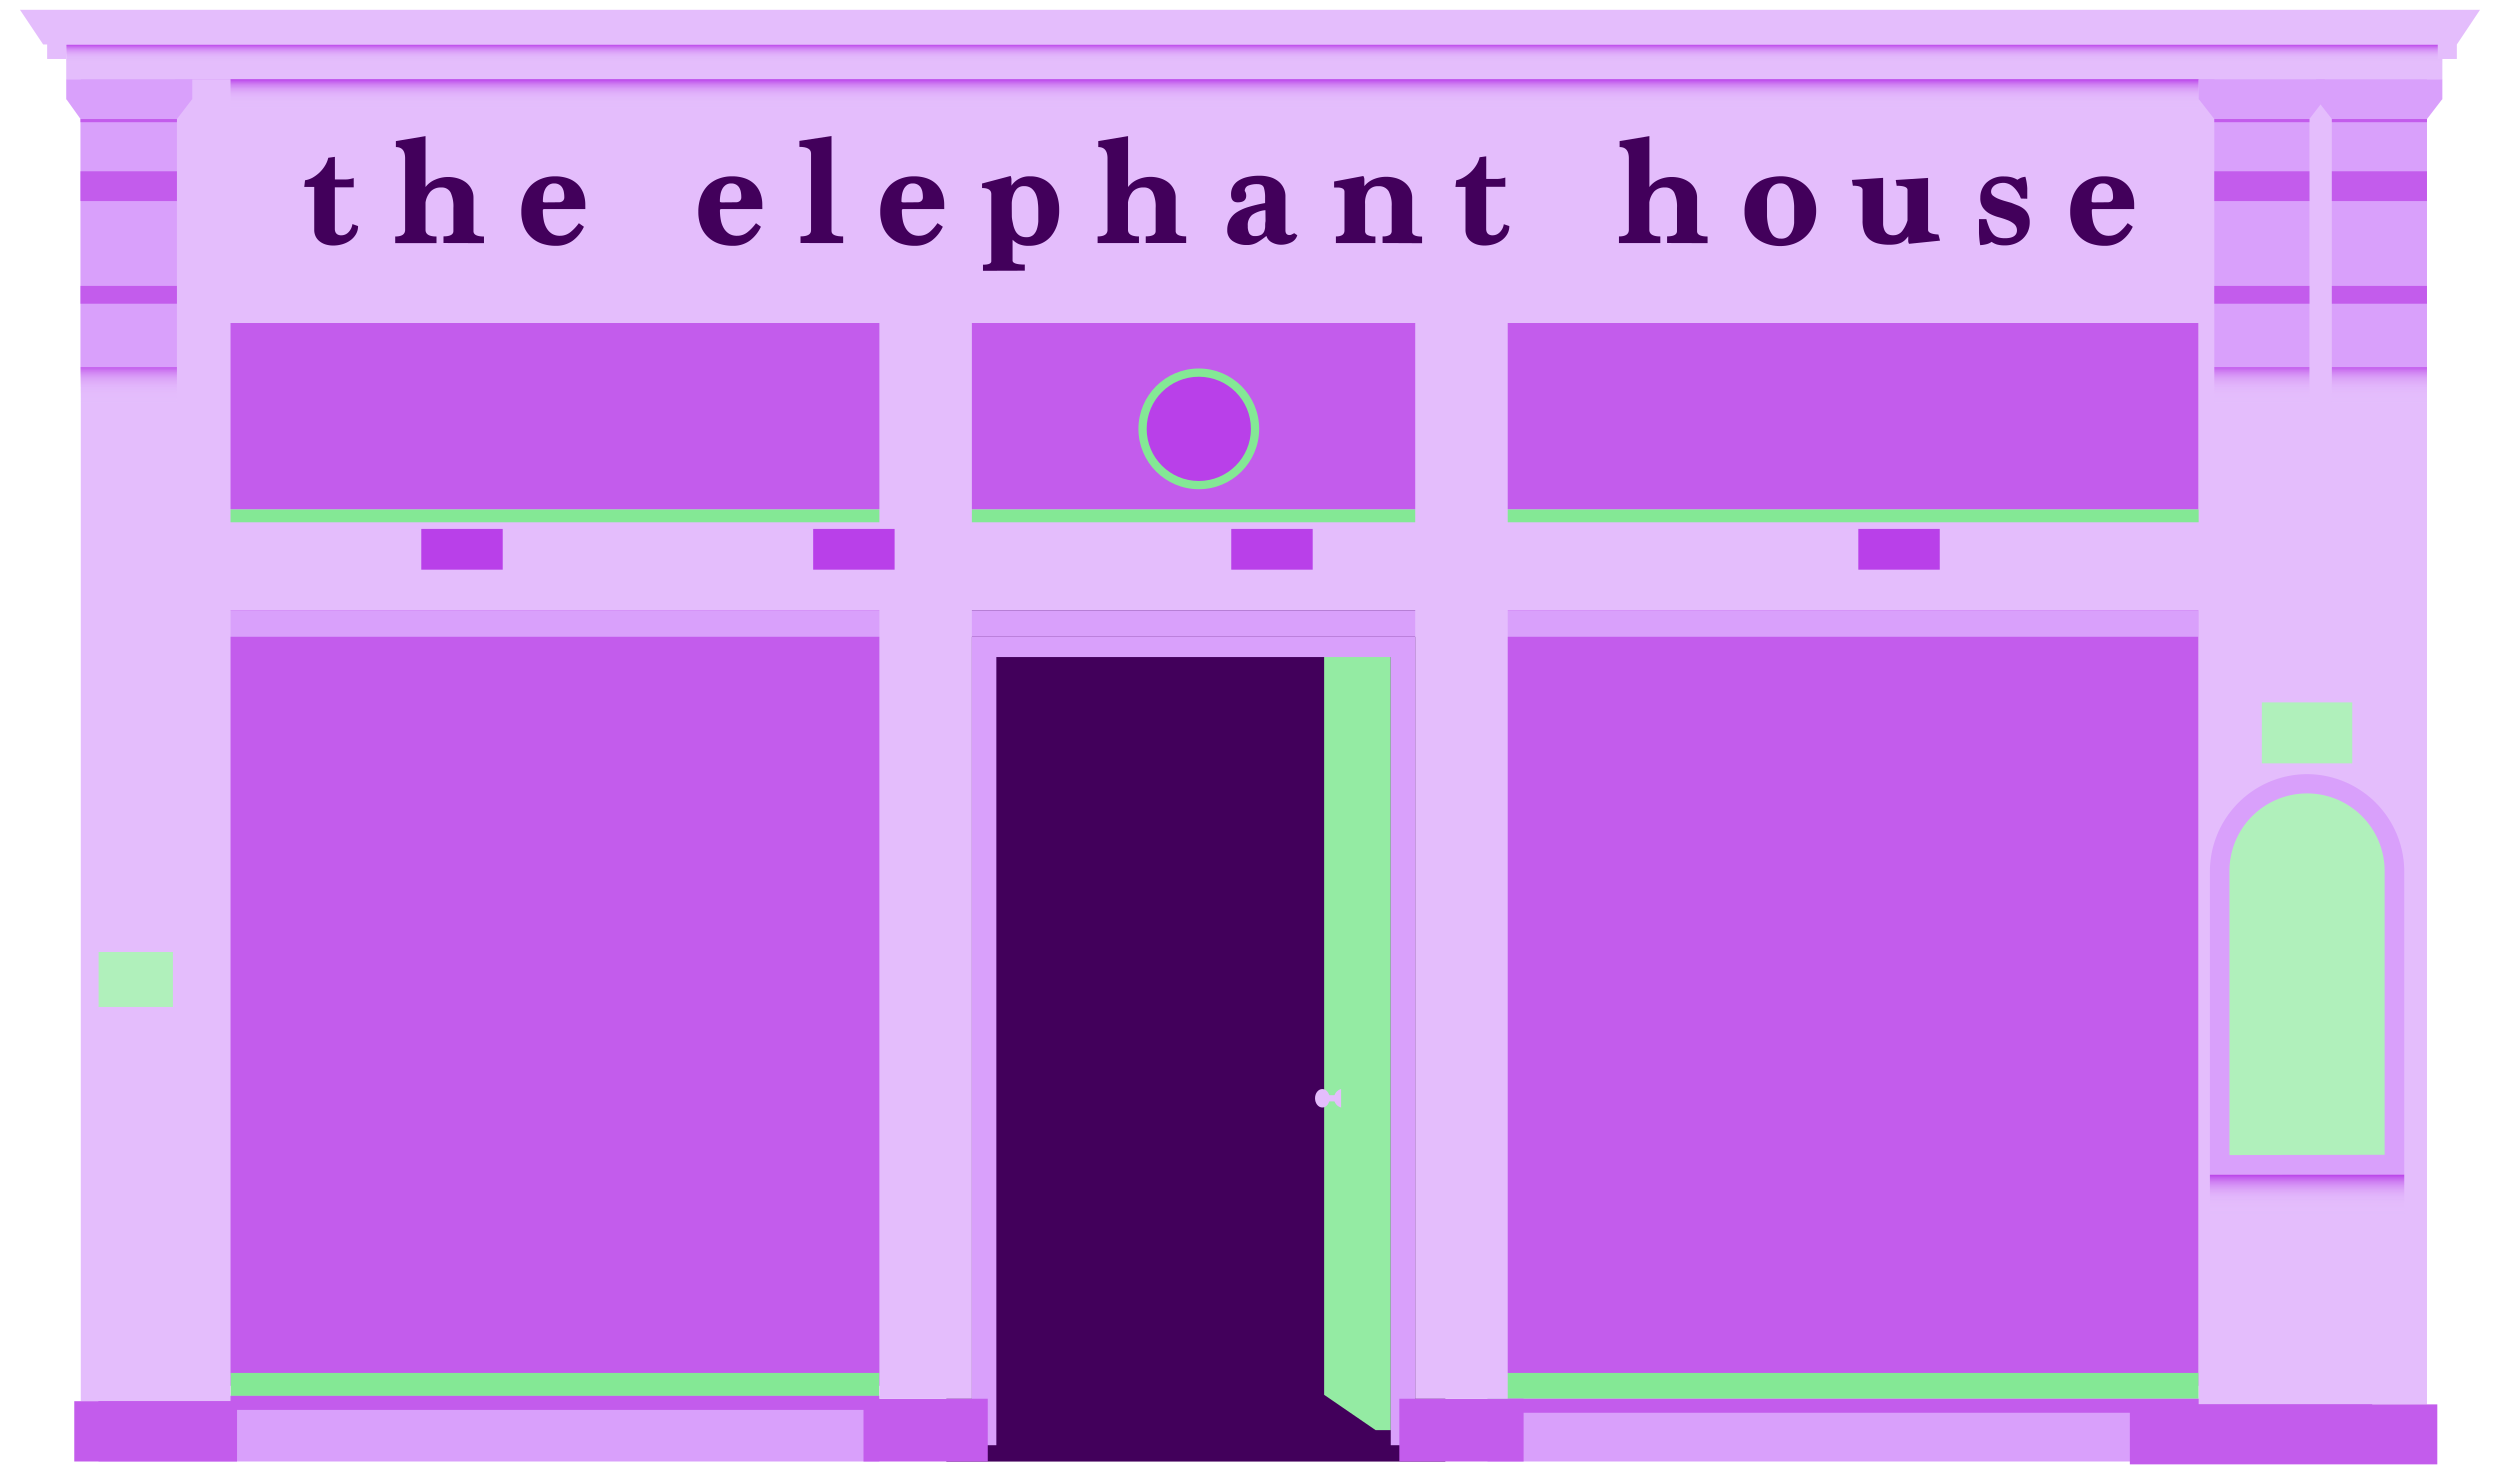 <svg id="Layer_1" data-name="Layer 1" xmlns="http://www.w3.org/2000/svg" xmlns:xlink="http://www.w3.org/1999/xlink" viewBox="0 0 376 221"><defs><style>.cls-1{fill:#42005b;}.cls-2{fill:#94eba3;}.cls-3{fill:#e4bdfc;}.cls-4{fill:#d9a0fb;}.cls-5{fill:#c35cec;}.cls-6{fill:#84e895;}.cls-7{fill:url(#linear-gradient);}.cls-8{fill:url(#linear-gradient-2);}.cls-9{fill:#b940e9;}.cls-10{fill:#b0f0bb;}.cls-11{fill:url(#linear-gradient-3);}.cls-12{fill:url(#linear-gradient-4);}.cls-13{fill:url(#linear-gradient-5);}.cls-14{fill:url(#linear-gradient-6);}</style><linearGradient id="linear-gradient" x1="188.64" y1="9.91" x2="188.64" y2="6.69" gradientUnits="userSpaceOnUse"><stop offset="0" stop-color="#e4bdfc" stop-opacity="0"/><stop offset="0.11" stop-color="#e3bafc" stop-opacity="0.02"/><stop offset="0.24" stop-color="#e1b3fa" stop-opacity="0.08"/><stop offset="0.38" stop-color="#dca7f9" stop-opacity="0.18"/><stop offset="0.53" stop-color="#d695f6" stop-opacity="0.32"/><stop offset="0.67" stop-color="#cf7ff3" stop-opacity="0.49"/><stop offset="0.83" stop-color="#c564ee" stop-opacity="0.71"/><stop offset="0.98" stop-color="#bb45ea" stop-opacity="0.96"/><stop offset="1" stop-color="#b940e9"/></linearGradient><linearGradient id="linear-gradient-2" x1="179.69" y1="16.39" x2="179.69" y2="11.91" xlink:href="#linear-gradient"/><linearGradient id="linear-gradient-3" x1="346.98" y1="182.72" x2="346.98" y2="176.67" xlink:href="#linear-gradient"/><linearGradient id="linear-gradient-4" x1="340.18" y1="60.83" x2="340.18" y2="55.21" gradientUnits="userSpaceOnUse"><stop offset="0" stop-color="#e4bdfc" stop-opacity="0"/><stop offset="0.11" stop-color="#e3bbfc" stop-opacity="0.02"/><stop offset="0.24" stop-color="#e1b5fb" stop-opacity="0.08"/><stop offset="0.38" stop-color="#deacf9" stop-opacity="0.18"/><stop offset="0.52" stop-color="#da9ff7" stop-opacity="0.31"/><stop offset="0.67" stop-color="#d48ef4" stop-opacity="0.49"/><stop offset="0.82" stop-color="#cd79f1" stop-opacity="0.7"/><stop offset="0.97" stop-color="#c561ed" stop-opacity="0.95"/><stop offset="1" stop-color="#c35cec"/></linearGradient><linearGradient id="linear-gradient-5" x1="19.36" y1="60.83" x2="19.36" y2="55.21" xlink:href="#linear-gradient-4"/><linearGradient id="linear-gradient-6" x1="357.87" y1="60.83" x2="357.87" y2="55.21" xlink:href="#linear-gradient-4"/></defs><title>edinburgh_colouredlandmarks</title><rect class="cls-1" x="142.33" y="89.84" width="75.05" height="129.98"/><polygon class="cls-2" points="209.17 215.09 206.89 215.09 199.15 209.78 199.15 97.99 209.17 97.99 209.17 215.09"/><ellipse class="cls-3" cx="198.88" cy="165.18" rx="1.1" ry="1.39"/><rect class="cls-3" x="199.11" y="164.72" width="1.79" height="0.93"/><path class="cls-3" d="M201.7,163.79v2.78a1.44,1.44,0,0,1,0-2.78Z"/><polygon class="cls-4" points="212.84 95.78 212.84 217.36 209.17 217.36 209.17 98.82 149.85 98.82 149.85 217.36 146.16 217.36 146.16 95.78 212.84 95.78"/><rect class="cls-5" x="31.09" y="43" width="103.47" height="165.43"/><rect class="cls-5" x="221.67" y="43" width="109.01" height="165.43"/><rect class="cls-5" x="142.33" y="43" width="73.53" height="41.21"/><rect class="cls-4" x="223.72" y="210.37" width="129.22" height="9.44"/><rect class="cls-6" x="223.72" y="206.49" width="106.96" height="3.88"/><rect class="cls-6" x="34.67" y="206.49" width="97.59" height="3.88"/><rect class="cls-5" x="223.72" y="210.37" width="133.06" height="2.11"/><rect class="cls-3" x="9.96" y="6.69" width="357.37" height="5.22"/><rect class="cls-7" x="9.96" y="6.69" width="357.37" height="3.22"/><polygon class="cls-3" points="3 1.47 373 1.47 369.51 6.69 6.49 6.69 3 1.47"/><rect class="cls-3" x="26.35" y="11.91" width="306.67" height="36.67"/><rect class="cls-8" x="26.35" y="11.91" width="306.67" height="4.49"/><rect class="cls-3" x="26.35" y="76.62" width="306.67" height="15.18"/><rect class="cls-4" x="26.35" y="91.8" width="306.67" height="3.97"/><rect class="cls-6" x="26.35" y="76.62" width="306.67" height="1.93"/><rect class="cls-3" x="330.68" y="11.91" width="34.34" height="199.31"/><rect class="cls-4" x="333.03" y="17.9" width="14.31" height="37.31"/><rect class="cls-4" x="330.68" y="11.91" width="18.96" height="3.01"/><polygon class="cls-4" points="347.33 17.9 333.03 17.9 330.68 14.89 349.64 14.89 347.33 17.9"/><rect class="cls-5" x="333.03" y="17.9" width="14.31" height="0.48"/><rect class="cls-5" x="333.03" y="25.76" width="14.31" height="4.48"/><rect class="cls-5" x="333.03" y="43" width="14.31" height="2.68"/><rect class="cls-4" x="350.71" y="17.9" width="14.31" height="37.31"/><rect class="cls-4" x="348.37" y="11.91" width="18.96" height="3.01"/><polygon class="cls-4" points="365.02 17.9 350.71 17.9 348.37 14.89 367.33 14.89 365.02 17.9"/><rect class="cls-5" x="350.71" y="17.9" width="14.31" height="0.48"/><rect class="cls-5" x="350.71" y="25.76" width="14.31" height="4.48"/><rect class="cls-5" x="350.71" y="43" width="14.31" height="2.68"/><rect class="cls-5" x="320.33" y="211.22" width="46.24" height="9.02"/><rect class="cls-4" x="14.83" y="209.95" width="117.43" height="9.87" transform="translate(147.08 429.76) rotate(-180)"/><rect class="cls-5" x="14.83" y="209.95" width="117.43" height="2.11" transform="translate(147.08 422) rotate(-180)"/><rect class="cls-3" x="12.14" y="11.91" width="22.52" height="198.84" transform="translate(46.81 222.65) rotate(-180)"/><rect class="cls-5" x="11.16" y="210.75" width="24.48" height="9.07" transform="translate(46.81 430.56) rotate(-180)"/><rect class="cls-5" x="210.46" y="210.37" width="18.69" height="9.44"/><rect class="cls-5" x="129.87" y="210.37" width="18.69" height="9.44"/><rect class="cls-3" x="132.26" y="48.58" width="13.91" height="161.79"/><rect class="cls-3" x="212.85" y="48.58" width="13.91" height="161.79"/><rect class="cls-3" x="7.09" y="6" width="2.87" height="2.87"/><rect class="cls-3" x="366.64" y="6" width="2.87" height="2.87"/><rect class="cls-4" x="12.11" y="17.9" width="14.5" height="37.31"/><rect class="cls-4" x="9.96" y="11.91" width="18.96" height="3.01"/><polygon class="cls-4" points="26.61 17.9 12.11 17.9 9.96 14.89 28.92 14.89 26.61 17.9"/><rect class="cls-5" x="12.11" y="17.9" width="14.5" height="0.48"/><rect class="cls-5" x="12.11" y="25.76" width="14.5" height="4.48"/><rect class="cls-5" x="12.11" y="43" width="14.5" height="2.68"/><rect class="cls-9" x="63.36" y="79.55" width="12.25" height="6.13"/><rect class="cls-9" x="122.3" y="79.55" width="12.25" height="6.13"/><rect class="cls-9" x="185.18" y="79.55" width="12.25" height="6.13"/><rect class="cls-9" x="279.49" y="79.55" width="12.25" height="6.13"/><rect class="cls-10" x="340.18" y="105.64" width="13.6" height="9.17"/><rect class="cls-10" x="14.83" y="143.18" width="11.18" height="8.27"/><circle class="cls-6" cx="180.3" cy="64.5" r="9.08"/><circle class="cls-9" cx="180.3" cy="64.5" r="7.84"/><path class="cls-4" d="M361.6,176.67V131A14.66,14.66,0,0,0,347,116.43h0A14.66,14.66,0,0,0,332.37,131v45.63Z"/><path class="cls-10" d="M335.31,173.72V131a11.67,11.67,0,1,1,23.34,0v42.68Z"/><rect class="cls-11" x="332.37" y="176.67" width="29.23" height="6.05"/><path class="cls-1" d="M53.85,34a2.38,2.38,0,0,1-.32,1.23,3,3,0,0,1-.84.92,3.91,3.91,0,0,1-1.19.58,4.82,4.82,0,0,1-1.38.2,3.94,3.94,0,0,1-1.07-.14,2.78,2.78,0,0,1-.91-.44,2.12,2.12,0,0,1-.64-.74,2.23,2.23,0,0,1-.24-1.06V28.11H45.76l.12-1A3.48,3.48,0,0,0,47,26.73,5.66,5.66,0,0,0,48,26a5.16,5.16,0,0,0,.86-1.05,3.94,3.94,0,0,0,.51-1.22l1-.14v3.4H52a3.1,3.1,0,0,0,.59-.06,6.13,6.13,0,0,0,.61-.15v1.39H50.36V34c0,.16,0,.32,0,.48a1.2,1.2,0,0,0,.1.45.79.79,0,0,0,.3.33,1.07,1.07,0,0,0,.58.13,1.48,1.48,0,0,0,1.08-.47A2.14,2.14,0,0,0,53,33.7Z"/><path class="cls-1" d="M66.7,36.55v-1q1.49,0,1.49-.8V31.27a5,5,0,0,0-.41-2.3,1.46,1.46,0,0,0-1.4-.77,2.11,2.11,0,0,0-1.61.59A3.15,3.15,0,0,0,64,30.45v4.12q0,1,1.65,1v1H59.44v-1q1.49,0,1.49-1V23.82q0-1.7-1.39-1.7v-.9L64,20.47v7.66A3.55,3.55,0,0,1,65.5,27a4.83,4.83,0,0,1,1.89-.38,5.08,5.08,0,0,1,1.44.2,3.86,3.86,0,0,1,1.21.59,3,3,0,0,1,.85,1,2.77,2.77,0,0,1,.32,1.36v5c0,.53.53.8,1.58.8v1Z"/><path class="cls-1" d="M87.82,34.1a5.49,5.49,0,0,1-1.71,2.12,4.16,4.16,0,0,1-2.49.75,6.48,6.48,0,0,1-2.13-.33,4.46,4.46,0,0,1-1.64-1,4.38,4.38,0,0,1-1.06-1.6,5.92,5.92,0,0,1-.38-2.18,6.31,6.31,0,0,1,.39-2.3,4.79,4.79,0,0,1,1.07-1.69,4.53,4.53,0,0,1,1.6-1,5.48,5.48,0,0,1,2-.35,5.79,5.79,0,0,1,2,.32,3.83,3.83,0,0,1,1.43.9,3.74,3.74,0,0,1,.85,1.36,5,5,0,0,1,.28,1.7v.31a2.47,2.47,0,0,1,0,.33H81.9q-.26,0-.26.19a7.62,7.62,0,0,0,.14,1.51,3.67,3.67,0,0,0,.46,1.22,2.41,2.41,0,0,0,.8.81,2.25,2.25,0,0,0,1.19.29,2.45,2.45,0,0,0,1.59-.57,6.87,6.87,0,0,0,1.24-1.32Zm-3.75-3.68a.84.84,0,0,0,.58-.2.7.7,0,0,0,.22-.55,4.24,4.24,0,0,0-.07-.8,2,2,0,0,0-.24-.65,1.28,1.28,0,0,0-.46-.45,1.43,1.43,0,0,0-.74-.18,1.39,1.39,0,0,0-.82.23,1.73,1.73,0,0,0-.53.61,2.77,2.77,0,0,0-.28.87,6.07,6.07,0,0,0-.08,1c0,.09.12.14.36.14Z"/><path class="cls-1" d="M114.44,34.1a5.49,5.49,0,0,1-1.71,2.12,4.16,4.16,0,0,1-2.49.75,6.48,6.48,0,0,1-2.13-.33,4.46,4.46,0,0,1-1.64-1,4.38,4.38,0,0,1-1.06-1.6,5.92,5.92,0,0,1-.38-2.18,6.31,6.31,0,0,1,.39-2.3,4.79,4.79,0,0,1,1.07-1.69,4.53,4.53,0,0,1,1.6-1,5.48,5.48,0,0,1,2-.35,5.79,5.79,0,0,1,2,.32,3.83,3.83,0,0,1,1.43.9,3.74,3.74,0,0,1,.85,1.36,5,5,0,0,1,.28,1.7v.31a2.47,2.47,0,0,1,0,.33h-6.11q-.26,0-.26.19a7.62,7.62,0,0,0,.14,1.51,3.67,3.67,0,0,0,.46,1.22,2.41,2.41,0,0,0,.8.81,2.25,2.25,0,0,0,1.19.29,2.45,2.45,0,0,0,1.59-.57,6.87,6.87,0,0,0,1.24-1.32Zm-3.75-3.68a.84.84,0,0,0,.58-.2.7.7,0,0,0,.22-.55,4.24,4.24,0,0,0-.07-.8,2,2,0,0,0-.24-.65,1.28,1.28,0,0,0-.46-.45,1.43,1.43,0,0,0-.74-.18,1.39,1.39,0,0,0-.82.23,1.73,1.73,0,0,0-.53.61,2.77,2.77,0,0,0-.28.87,6.07,6.07,0,0,0-.08,1c0,.09.12.14.36.14Z"/><path class="cls-1" d="M120.4,36.55v-1q1.58,0,1.58-.9V23.09q0-1-1.75-1v-.9l4.83-.73V34.76q0,.8,1.75.8v1Z"/><path class="cls-1" d="M141.8,34.1a5.49,5.49,0,0,1-1.71,2.12,4.16,4.16,0,0,1-2.49.75,6.48,6.48,0,0,1-2.13-.33,4.46,4.46,0,0,1-1.64-1,4.38,4.38,0,0,1-1.06-1.6,5.92,5.92,0,0,1-.38-2.18,6.31,6.31,0,0,1,.39-2.3,4.79,4.79,0,0,1,1.07-1.69,4.53,4.53,0,0,1,1.6-1,5.48,5.48,0,0,1,2-.35,5.79,5.79,0,0,1,2,.32,3.83,3.83,0,0,1,1.43.9,3.74,3.74,0,0,1,.85,1.36,5,5,0,0,1,.28,1.7v.31a2.47,2.47,0,0,1,0,.33h-6.11q-.26,0-.26.19a7.62,7.62,0,0,0,.14,1.51,3.67,3.67,0,0,0,.46,1.22,2.41,2.41,0,0,0,.8.81,2.25,2.25,0,0,0,1.19.29,2.45,2.45,0,0,0,1.59-.57A6.87,6.87,0,0,0,141,33.56ZM138,30.42a.84.84,0,0,0,.58-.2.7.7,0,0,0,.22-.55,4.24,4.24,0,0,0-.07-.8,2,2,0,0,0-.24-.65,1.28,1.28,0,0,0-.46-.45,1.43,1.43,0,0,0-.74-.18,1.39,1.39,0,0,0-.82.23,1.73,1.73,0,0,0-.53.61,2.77,2.77,0,0,0-.28.87,6.07,6.07,0,0,0-.08,1c0,.09.12.14.36.14Z"/><path class="cls-1" d="M147.84,40.73v-.92c.83,0,1.25-.17,1.25-.52V29.2q0-.92-1.39-.92v-.68L152,26.46a1.7,1.7,0,0,1,.12.46c0,.15,0,.29,0,.44v.57a3.18,3.18,0,0,1,2.8-1.41,4.34,4.34,0,0,1,1.9.39A3.76,3.76,0,0,1,158.23,28a4.69,4.69,0,0,1,.8,1.57,6.52,6.52,0,0,1,.27,1.91A7.56,7.56,0,0,1,159,33.8a5.18,5.18,0,0,1-.94,1.74,4,4,0,0,1-1.44,1.07,4.53,4.53,0,0,1-1.83.36,3.71,3.71,0,0,1-1.59-.27,3.11,3.11,0,0,1-.91-.65,1.24,1.24,0,0,1,0,.27v2.86q0,.61,1.84.61v.92Zm4.34-8.26c0,.42.1.83.18,1.21a3.87,3.87,0,0,0,.33,1,1.84,1.84,0,0,0,.62.72,1.92,1.92,0,0,0,1.09.27,1.43,1.43,0,0,0,1-.33,2,2,0,0,0,.54-.86,4.74,4.74,0,0,0,.22-1.2c0-.45,0-.9,0-1.35s0-.91-.06-1.38a4.39,4.39,0,0,0-.28-1.26,2.36,2.36,0,0,0-.65-.93,1.71,1.71,0,0,0-1.15-.36,1.4,1.4,0,0,0-1.09.41,2.54,2.54,0,0,0-.55,1,4.5,4.5,0,0,0-.21,1.09c0,.36,0,.62,0,.78Z"/><path class="cls-1" d="M172.32,36.55v-1q1.49,0,1.49-.8V31.27a5,5,0,0,0-.41-2.3,1.46,1.46,0,0,0-1.4-.77,2.11,2.11,0,0,0-1.61.59,3.15,3.15,0,0,0-.74,1.65v4.12q0,1,1.65,1v1h-6.22v-1q1.49,0,1.49-1V23.82q0-1.7-1.39-1.7v-.9l4.48-.75v7.66A3.55,3.55,0,0,1,171.11,27,4.83,4.83,0,0,1,173,26.6a5.08,5.08,0,0,1,1.44.2,3.86,3.86,0,0,1,1.21.59,3,3,0,0,1,.85,1,2.77,2.77,0,0,1,.32,1.36v5c0,.53.53.8,1.58.8v1Z"/><path class="cls-1" d="M195.11,35.38a1.69,1.69,0,0,1-.93,1.08,3.41,3.41,0,0,1-1.52.35,2.91,2.91,0,0,1-1.33-.33,1.65,1.65,0,0,1-.86-1,11.75,11.75,0,0,1-1.41,1,3,3,0,0,1-1.53.37,3.64,3.64,0,0,1-2.11-.58,1.9,1.9,0,0,1-.84-1.66,3.13,3.13,0,0,1,.35-1.52A3.19,3.19,0,0,1,186,31.93a6.93,6.93,0,0,1,1.77-.8,21,21,0,0,1,2.5-.59v-.75a5,5,0,0,0-.19-1.58c-.13-.34-.45-.52-1-.52a3.57,3.57,0,0,0-1.3.21.85.85,0,0,0-.57.82,1,1,0,0,1,.16.31,1.36,1.36,0,0,1,.06.4q0,1-1.28,1-1,0-1-1.18a2.37,2.37,0,0,1,1-2,4.16,4.16,0,0,1,1.35-.6,7.79,7.79,0,0,1,2-.22,5.66,5.66,0,0,1,1.42.18,3.54,3.54,0,0,1,1.22.57,2.88,2.88,0,0,1,1.19,2.46v5c0,.47.21.71.61.71a.74.74,0,0,0,.33-.08l.38-.2Zm-4.79-3.77a4.18,4.18,0,0,0-2,.71,2,2,0,0,0-.65,1.67,2.23,2.23,0,0,0,.23,1.13.92.92,0,0,0,.87.38,1.73,1.73,0,0,0,.93-.2,1.11,1.11,0,0,0,.44-.52,2.08,2.08,0,0,0,.14-.72c0-.27,0-.53.06-.8Z"/><path class="cls-1" d="M207.94,36.55v-1a1.94,1.94,0,0,0,1.06-.21.67.67,0,0,0,.31-.59V31a4.37,4.37,0,0,0-.46-2.24,1.64,1.64,0,0,0-1.52-.75,1.77,1.77,0,0,0-1.54.67,3.4,3.4,0,0,0-.48,2v4.08a.65.65,0,0,0,.36.59,2.49,2.49,0,0,0,1.19.21v1h-5.94v-1q1.29,0,1.29-.9V28.84c0-.43-.37-.64-1.11-.64h-.45v-.9l4.39-.83a1,1,0,0,1,.16.64V28a3.47,3.47,0,0,1,1.43-1.06,4.9,4.9,0,0,1,1.86-.35,5.33,5.33,0,0,1,1.46.2,3.68,3.68,0,0,1,1.24.61,3.21,3.21,0,0,1,.87,1,2.89,2.89,0,0,1,.33,1.4v5.07q0,.71,1.49.71v1Z"/><path class="cls-1" d="M227,34a2.38,2.38,0,0,1-.32,1.23,3,3,0,0,1-.84.92,3.91,3.91,0,0,1-1.19.58,4.82,4.82,0,0,1-1.38.2,3.94,3.94,0,0,1-1.07-.14,2.78,2.78,0,0,1-.91-.44,2.12,2.12,0,0,1-.64-.74,2.23,2.23,0,0,1-.24-1.06V28.11h-1.51l.12-1a3.48,3.48,0,0,0,1.08-.41,5.66,5.66,0,0,0,1.06-.78,5.16,5.16,0,0,0,.86-1.05,3.94,3.94,0,0,0,.51-1.22l1-.14v3.4h1.67a3.1,3.1,0,0,0,.59-.06,6.13,6.13,0,0,0,.61-.15v1.39h-2.88V34c0,.16,0,.32,0,.48a1.2,1.2,0,0,0,.1.45.79.79,0,0,0,.3.33,1.07,1.07,0,0,0,.58.13,1.48,1.48,0,0,0,1.08-.47,2.14,2.14,0,0,0,.59-1.2Z"/><path class="cls-1" d="M250.73,36.55v-1q1.49,0,1.49-.8V31.27a5,5,0,0,0-.41-2.3,1.46,1.46,0,0,0-1.4-.77,2.11,2.11,0,0,0-1.61.59,3.15,3.15,0,0,0-.74,1.65v4.12q0,1,1.65,1v1h-6.22v-1q1.49,0,1.49-1V23.82q0-1.7-1.39-1.7v-.9l4.48-.75v7.66A3.55,3.55,0,0,1,249.53,27a4.83,4.83,0,0,1,1.89-.38,5.08,5.08,0,0,1,1.44.2,3.86,3.86,0,0,1,1.21.59,3,3,0,0,1,.85,1,2.77,2.77,0,0,1,.32,1.36v5c0,.53.53.8,1.58.8v1Z"/><path class="cls-1" d="M273.15,31.6a5.74,5.74,0,0,1-.47,2.43,4.78,4.78,0,0,1-1.24,1.66,5.14,5.14,0,0,1-1.72,1,6.11,6.11,0,0,1-1.95.32,6.19,6.19,0,0,1-2.1-.35,5.09,5.09,0,0,1-1.72-1A4.78,4.78,0,0,1,262.8,34a5.1,5.1,0,0,1-.42-2.12,6,6,0,0,1,.47-2.53,4.5,4.5,0,0,1,3-2.57,7.67,7.67,0,0,1,2-.27,5.86,5.86,0,0,1,2,.35,5,5,0,0,1,1.69,1,4.87,4.87,0,0,1,1.14,1.6A5.1,5.1,0,0,1,273.15,31.6Zm-5.28,4.29a1.58,1.58,0,0,0,1.13-.38,2.37,2.37,0,0,0,.6-.9,3.72,3.72,0,0,0,.24-1.09q0-.56,0-.94c0-.48,0-1,0-1.6a7.46,7.46,0,0,0-.24-1.62A3.22,3.22,0,0,0,269,28.1a1.48,1.48,0,0,0-1.2-.51,1.69,1.69,0,0,0-1.18.39,2.37,2.37,0,0,0-.62.92,3.71,3.71,0,0,0-.24,1.09q0,.56,0,.92,0,.73,0,1.6a7.46,7.46,0,0,0,.24,1.62,3.15,3.15,0,0,0,.64,1.26A1.58,1.58,0,0,0,267.87,35.89Z"/><path class="cls-1" d="M287.12,36.67a1,1,0,0,1-.12-.34,3.52,3.52,0,0,1,0-.44v-.35a5.14,5.14,0,0,1-.47.54,2.17,2.17,0,0,1-.56.4,3.06,3.06,0,0,1-.77.25,5.88,5.88,0,0,1-1.05.08,7.2,7.2,0,0,1-1.66-.18,3.28,3.28,0,0,1-1.27-.59,2.62,2.62,0,0,1-.81-1.11,4.7,4.7,0,0,1-.28-1.76v-4.6q0-.64-1.46-.64l-.14-.87,4.69-.31v6c0,.35,0,.68,0,1a2.7,2.7,0,0,0,.19.84,1.3,1.3,0,0,0,.46.58,1.49,1.49,0,0,0,.85.21,1.66,1.66,0,0,0,1.34-.59,4.76,4.76,0,0,0,.83-1.65V28.58q0-.64-1.63-.64l-.14-.87,4.86-.31v7.8q0,.64,1.56.71l.24.92Z"/><path class="cls-1" d="M303.94,29.86a4.24,4.24,0,0,0-1.18-1.78,2.24,2.24,0,0,0-1.41-.58,3.22,3.22,0,0,0-.66.07,2,2,0,0,0-.6.24,1.42,1.42,0,0,0-.45.43,1.05,1.05,0,0,0-.18.61.78.78,0,0,0,.35.63,3.33,3.33,0,0,0,.85.46q.49.19,1,.33l.85.24,1,.4a3.63,3.63,0,0,1,.9.53,2.36,2.36,0,0,1,.62.79,2.61,2.61,0,0,1,.24,1.18,3.42,3.42,0,0,1-.29,1.44,3.39,3.39,0,0,1-.8,1.1,3.54,3.54,0,0,1-1.18.71,4.08,4.08,0,0,1-1.43.25,4.46,4.46,0,0,1-1.2-.13,2.56,2.56,0,0,1-.83-.41,2.17,2.17,0,0,1-.66.33,4.93,4.93,0,0,1-1.06.17,14.68,14.68,0,0,1-.18-1.85q0-1,0-2.06h1.11a10.43,10.43,0,0,0,.48,1.4,3.1,3.1,0,0,0,.57.88,1.69,1.69,0,0,0,.74.46,3.49,3.49,0,0,0,1,.13q1.75,0,1.81-1.13a1.26,1.26,0,0,0-.41-1,3.46,3.46,0,0,0-1-.59,13.81,13.81,0,0,0-1.34-.44,6.34,6.34,0,0,1-1.35-.53,3.07,3.07,0,0,1-1-.88,2.47,2.47,0,0,1-.41-1.52,3.07,3.07,0,0,1,.93-2.27,3.69,3.69,0,0,1,2.72-.93,4.38,4.38,0,0,1,1,.11,3.25,3.25,0,0,1,.93.39,3.57,3.57,0,0,1,.45-.26,2.23,2.23,0,0,1,.75-.19,8.51,8.51,0,0,1,.28,1.7c0,.53,0,1.07,0,1.6Z"/><path class="cls-1" d="M320.77,34.1a5.49,5.49,0,0,1-1.71,2.12,4.16,4.16,0,0,1-2.49.75,6.48,6.48,0,0,1-2.13-.33,4.46,4.46,0,0,1-1.64-1,4.38,4.38,0,0,1-1.06-1.6,5.92,5.92,0,0,1-.38-2.18,6.31,6.31,0,0,1,.39-2.3,4.79,4.79,0,0,1,1.07-1.69,4.53,4.53,0,0,1,1.6-1,5.48,5.48,0,0,1,2-.35,5.79,5.79,0,0,1,2,.32,3.83,3.83,0,0,1,1.43.9,3.74,3.74,0,0,1,.85,1.36,5,5,0,0,1,.28,1.7v.31a2.47,2.47,0,0,1,0,.33h-6.11q-.26,0-.26.19a7.62,7.62,0,0,0,.14,1.51,3.67,3.67,0,0,0,.46,1.22,2.41,2.41,0,0,0,.8.81,2.25,2.25,0,0,0,1.19.29,2.45,2.45,0,0,0,1.59-.57A6.87,6.87,0,0,0,320,33.56ZM317,30.42a.84.84,0,0,0,.58-.2.7.7,0,0,0,.22-.55,4.24,4.24,0,0,0-.07-.8,2,2,0,0,0-.24-.65,1.28,1.28,0,0,0-.46-.45,1.43,1.43,0,0,0-.74-.18,1.39,1.39,0,0,0-.82.23,1.73,1.73,0,0,0-.53.61,2.77,2.77,0,0,0-.28.87,6.07,6.07,0,0,0-.08,1c0,.09.12.14.36.14Z"/><rect class="cls-12" x="333.03" y="55.21" width="14.31" height="5.62"/><rect class="cls-13" x="12.11" y="55.21" width="14.5" height="5.62"/><rect class="cls-14" x="350.71" y="55.21" width="14.31" height="5.62"/></svg>